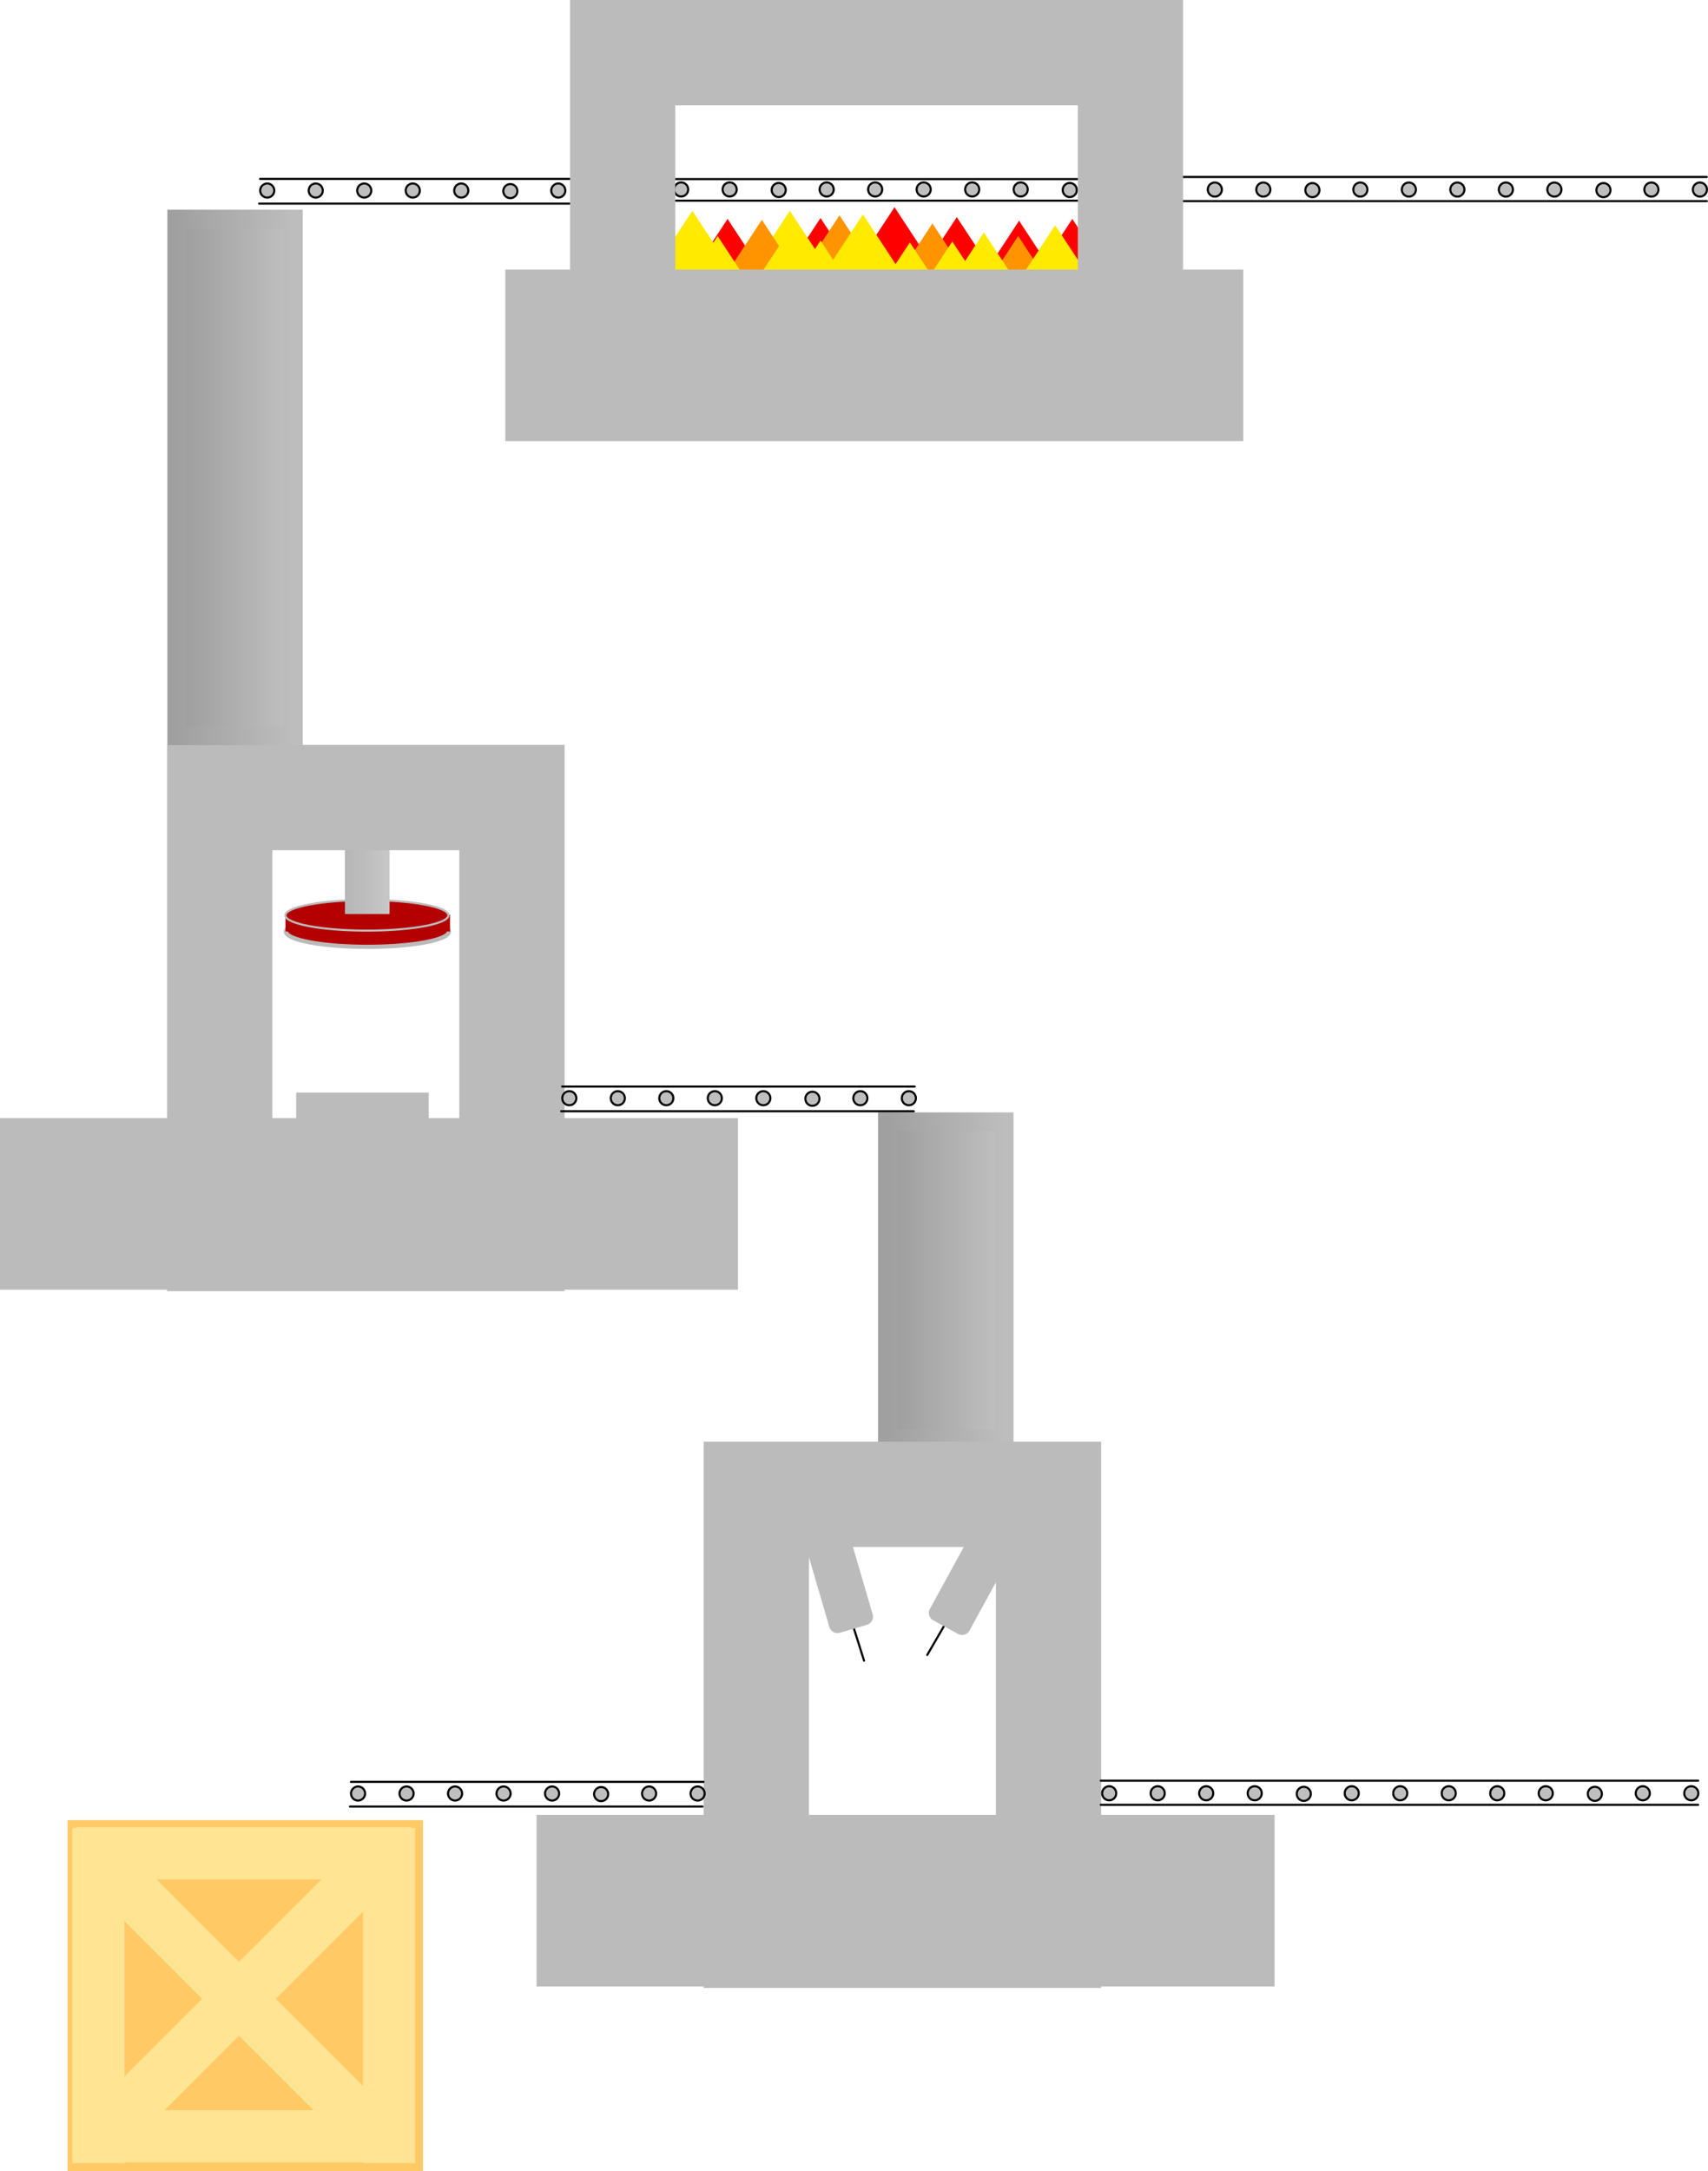 <svg version="1.1" xmlns="http://www.w3.org/2000/svg" xmlns:xlink="http://www.w3.org/1999/xlink" width="405.593" height="515.271" viewBox="0,0,405.593,515.271"><defs><linearGradient x1="241.969" y1="396.593" x2="269.629" y2="396.593" gradientUnits="userSpaceOnUse" id="color-1"><stop offset="0" stop-color="#9c9c9c"/><stop offset="1" stop-color="#c1c1c1"/></linearGradient><linearGradient x1="241.969" y1="396.593" x2="269.629" y2="396.593" gradientUnits="userSpaceOnUse" id="color-2"><stop offset="0" stop-color="#a0a0a0"/><stop offset="1" stop-color="#bdbdbd"/></linearGradient><linearGradient x1="113.114" y1="299.301" x2="123.719" y2="299.301" gradientUnits="userSpaceOnUse" id="color-3"><stop offset="0" stop-color="#b5b5b5"/><stop offset="1" stop-color="#c8c8c8"/></linearGradient><linearGradient x1="73.193" y1="206.016" x2="100.853" y2="206.016" gradientUnits="userSpaceOnUse" id="color-4"><stop offset="0" stop-color="#9c9c9c"/><stop offset="1" stop-color="#c1c1c1"/></linearGradient><linearGradient x1="73.193" y1="206.016" x2="100.853" y2="206.016" gradientUnits="userSpaceOnUse" id="color-5"><stop offset="0" stop-color="#a0a0a0"/><stop offset="1" stop-color="#bdbdbd"/></linearGradient></defs><g transform="translate(-31.206,-92.707)"><g stroke-miterlimit="10"><path d="M241.969,434.216v-75.246h27.661v75.246z" fill="url(#color-1)" stroke="url(#color-2)" stroke-width="4.5" stroke-linecap="butt"/><g stroke="#000000" stroke-width="0.5"><path d="M92.991,137.93c0,-0.924 0.749,-1.673 1.673,-1.673c0.924,0 1.673,0.749 1.673,1.673c0,0.924 -0.749,1.673 -1.673,1.673c-0.924,0 -1.673,-0.749 -1.673,-1.673z" fill="#bfbfbf" stroke-linecap="butt"/><path d="M104.51,137.93c0,-0.924 0.749,-1.673 1.673,-1.673c0.924,0 1.673,0.749 1.673,1.673c0,0.924 -0.749,1.673 -1.673,1.673c-0.924,0 -1.673,-0.749 -1.673,-1.673z" fill="#bfbfbf" stroke-linecap="butt"/><path d="M116.029,137.93c0,-0.924 0.749,-1.673 1.673,-1.673c0.924,0 1.673,0.749 1.673,1.673c0,0.924 -0.749,1.673 -1.673,1.673c-0.924,0 -1.673,-0.749 -1.673,-1.673z" fill="#bfbfbf" stroke-linecap="butt"/><path d="M127.548,137.93c0,-0.924 0.749,-1.673 1.673,-1.673c0.924,0 1.673,0.749 1.673,1.673c0,0.924 -0.749,1.673 -1.673,1.673c-0.924,0 -1.673,-0.749 -1.673,-1.673z" fill="#bfbfbf" stroke-linecap="butt"/><path d="M139.067,137.93c0,-0.924 0.749,-1.673 1.673,-1.673c0.924,0 1.673,0.749 1.673,1.673c0,0.924 -0.749,1.673 -1.673,1.673c-0.924,0 -1.673,-0.749 -1.673,-1.673z" fill="#bfbfbf" stroke-linecap="butt"/><path d="M150.719,138.064c0,-0.924 0.749,-1.673 1.673,-1.673c0.924,0 1.673,0.749 1.673,1.673c0,0.924 -0.749,1.673 -1.673,1.673c-0.924,0 -1.673,-0.749 -1.673,-1.673z" fill="#bfbfbf" stroke-linecap="butt"/><path d="M162.104,137.93c0,-0.924 0.749,-1.673 1.673,-1.673c0.924,0 1.673,0.749 1.673,1.673c0,0.924 -0.749,1.673 -1.673,1.673c-0.924,0 -1.673,-0.749 -1.673,-1.673z" fill="#bfbfbf" stroke-linecap="butt"/><path d="M173.623,137.93c0,-0.924 0.749,-1.673 1.673,-1.673c0.924,0 1.673,0.749 1.673,1.673c0,0.924 -0.749,1.673 -1.673,1.673c-0.924,0 -1.673,-0.749 -1.673,-1.673z" fill="#bfbfbf" stroke-linecap="butt"/><path d="M92.737,141.03h83.724" fill="none" stroke-linecap="round"/><path d="M176.696,135.17h-83.724" fill="none" stroke-linecap="round"/></g><g stroke-linecap="butt"><path d="M137.806,313.799c0,2.004 -8.663,3.628 -19.349,3.628c-10.686,0 -19.349,-1.624 -19.349,-3.628c0,-2.004 8.663,-3.628 19.349,-3.628c10.686,0 19.349,1.624 19.349,3.628z" fill="#b40000" stroke="#bbbbbb" stroke-width="1"/><path d="M98.994,313.787v-3.992h39.076v3.992z" fill="#b40000" stroke="none" stroke-width="0"/><path d="M137.685,309.953c0,2.004 -8.663,3.628 -19.349,3.628c-10.686,0 -19.349,-1.624 -19.349,-3.628c0,-2.004 8.663,-3.628 19.349,-3.628c10.686,0 19.349,1.624 19.349,3.628z" fill="#b40000" stroke="#bbbbbb" stroke-width="0.5"/><path d="M113.114,309.648v-20.693h10.605v20.693z" fill="url(#color-3)" stroke="none" stroke-width="0"/><path d="M31.206,398.804v-40.729h175.241v40.729z" fill="#bbbbbb" stroke="none" stroke-width="0"/><path d="M83.38,386.647v-104.651h69.392v104.651z" fill="none" stroke="#bbbbbb" stroke-width="25"/><path d="M101.535,359.033v-7.017h31.469v7.017z" fill="#bbbbbb" stroke="none" stroke-width="0"/></g><g><path d="M264.258,463.345l-12.869,22.155" fill="none" stroke="#000000" stroke-width="0.5" stroke-linecap="round"/><path d="M236.392,486.853l-7.715,-24.432" fill="none" stroke="#000000" stroke-width="0.5" stroke-linecap="round"/><path d="M158.631,564.182v-40.729h175.241v40.729z" fill="#bbbbbb" stroke="none" stroke-width="0" stroke-linecap="butt"/><path d="M210.805,552.025v-104.651h69.392v104.651z" fill="none" stroke="#bbbbbb" stroke-width="25" stroke-linecap="butt"/><path d="M252.817,477.282c-0.969,-0.53 -1.324,-1.746 -0.794,-2.715l15.061,-27.509c0.53,-0.969 1.746,-1.324 2.715,-0.794l5.891,3.225c0.969,0.53 1.324,1.746 0.794,2.715l-15.061,27.509c-0.53,0.969 -1.746,1.324 -2.715,0.794z" fill="#bbbbbb" stroke="none" stroke-width="0" stroke-linecap="butt"/><path d="M227.151,444.401c1.06,-0.31 2.171,0.298 2.481,1.358l8.802,30.102c0.31,1.06 -0.298,2.171 -1.358,2.481l-6.446,1.885c-1.06,0.31 -2.171,-0.298 -2.481,-1.358l-8.802,-30.102c-0.31,-1.06 0.298,-2.171 1.358,-2.481z" fill="#bbbbbb" stroke="none" stroke-width="0" stroke-linecap="butt"/></g><g stroke="none" stroke-width="0" stroke-linecap="butt"><path d="M47.262,607.977v-83.271h84.396v83.271z" fill="#ffca66"/><path d="M48.387,606.102v-79.52h12.378v79.52z" fill="#ffe493"/><path d="M117.405,606.102v-79.52h12.378v79.52z" fill="#ffe493"/><path d="M49.325,526.395h79.52v12.378h-79.52z" fill="#ffe493"/><path d="M49.325,593.536h79.52v12.378h-79.52z" fill="#ffe493"/><path d="M64.222,534.601l56.229,56.229l-8.753,8.753l-56.229,-56.229z" fill="#ffe493"/><path d="M121.201,542.604l-56.229,56.229l-8.753,-8.753l56.229,-56.229z" fill="#ffe493"/></g><g stroke="#000000" stroke-width="0.5"><path d="M294.651,134.71h141.858" fill="none" stroke-linecap="round"/><path d="M294.976,137.696c0,-0.924 0.749,-1.673 1.673,-1.673c0.924,0 1.673,0.749 1.673,1.673c0,0.924 -0.749,1.673 -1.673,1.673c-0.924,0 -1.673,-0.749 -1.673,-1.673z" fill="#bfbfbf" stroke-linecap="butt"/><path d="M306.494,137.696c0,-0.924 0.749,-1.673 1.673,-1.673c0.924,0 1.673,0.749 1.673,1.673c0,0.924 -0.749,1.673 -1.673,1.673c-0.924,0 -1.673,-0.749 -1.673,-1.673z" fill="#bfbfbf" stroke-linecap="butt"/><path d="M318.013,137.696c0,-0.924 0.749,-1.673 1.673,-1.673c0.924,0 1.673,0.749 1.673,1.673c0,0.924 -0.749,1.673 -1.673,1.673c-0.924,0 -1.673,-0.749 -1.673,-1.673z" fill="#bfbfbf" stroke-linecap="butt"/><path d="M329.532,137.696c0,-0.924 0.749,-1.673 1.673,-1.673c0.924,0 1.673,0.749 1.673,1.673c0,0.924 -0.749,1.673 -1.673,1.673c-0.924,0 -1.673,-0.749 -1.673,-1.673z" fill="#bfbfbf" stroke-linecap="butt"/><path d="M341.185,137.83c0,-0.924 0.749,-1.673 1.673,-1.673c0.924,0 1.673,0.749 1.673,1.673c0,0.924 -0.749,1.673 -1.673,1.673c-0.924,0 -1.673,-0.749 -1.673,-1.673z" fill="#bfbfbf" stroke-linecap="butt"/><path d="M352.57,137.696c0,-0.924 0.749,-1.673 1.673,-1.673c0.924,0 1.673,0.749 1.673,1.673c0,0.924 -0.749,1.673 -1.673,1.673c-0.924,0 -1.673,-0.749 -1.673,-1.673z" fill="#bfbfbf" stroke-linecap="butt"/><path d="M364.089,137.696c0,-0.924 0.749,-1.673 1.673,-1.673c0.924,0 1.673,0.749 1.673,1.673c0,0.924 -0.749,1.673 -1.673,1.673c-0.924,0 -1.673,-0.749 -1.673,-1.673z" fill="#bfbfbf" stroke-linecap="butt"/><path d="M375.608,137.696c0,-0.924 0.749,-1.673 1.673,-1.673c0.924,0 1.673,0.749 1.673,1.673c0,0.924 -0.749,1.673 -1.673,1.673c-0.924,0 -1.673,-0.749 -1.673,-1.673z" fill="#bfbfbf" stroke-linecap="butt"/><path d="M387.127,137.696c0,-0.924 0.749,-1.673 1.673,-1.673c0.924,0 1.673,0.749 1.673,1.673c0,0.924 -0.749,1.673 -1.673,1.673c-0.924,0 -1.673,-0.749 -1.673,-1.673z" fill="#bfbfbf" stroke-linecap="butt"/><path d="M398.646,137.696c0,-0.924 0.749,-1.673 1.673,-1.673c0.924,0 1.673,0.749 1.673,1.673c0,0.924 -0.749,1.673 -1.673,1.673c-0.924,0 -1.673,-0.749 -1.673,-1.673z" fill="#bfbfbf" stroke-linecap="butt"/><path d="M410.298,137.83c0,-0.924 0.749,-1.673 1.673,-1.673c0.924,0 1.673,0.749 1.673,1.673c0,0.924 -0.749,1.673 -1.673,1.673c-0.924,0 -1.673,-0.749 -1.673,-1.673z" fill="#bfbfbf" stroke-linecap="butt"/><path d="M421.683,137.696c0,-0.924 0.749,-1.673 1.673,-1.673c0.924,0 1.673,0.749 1.673,1.673c0,0.924 -0.749,1.673 -1.673,1.673c-0.924,0 -1.673,-0.749 -1.673,-1.673z" fill="#bfbfbf" stroke-linecap="butt"/><path d="M433.202,137.696c0,-0.924 0.749,-1.673 1.673,-1.673c0.924,0 1.673,0.749 1.673,1.673c0,0.924 -0.749,1.673 -1.673,1.673c-0.924,0 -1.673,-0.749 -1.673,-1.673z" fill="#bfbfbf" stroke-linecap="butt"/><path d="M436.509,140.434h-141.858" fill="none" stroke-linecap="round"/></g><g><path d="M215.297,160.82l10.755,-16.371l10.755,16.371z" fill="#ff0000" stroke="#bbbbbb" stroke-width="0" stroke-linecap="butt"/><path d="M219.798,160.177l10.755,-16.371l10.755,16.371z" fill="#ff9400" stroke="#bbbbbb" stroke-width="0" stroke-linecap="butt"/><path d="M262.447,161.463l10.755,-16.371l10.755,16.371z" fill="#ff0000" stroke="#bbbbbb" stroke-width="0" stroke-linecap="butt"/><path d="M193.223,161.035l10.755,-16.371l10.755,16.371z" fill="#ff0000" stroke="#bbbbbb" stroke-width="0" stroke-linecap="butt"/><path d="M208.011,159.106l10.755,-16.371l10.755,16.371z" fill="#ffea00" stroke="#bbbbbb" stroke-width="0" stroke-linecap="butt"/><path d="M232.871,158.249l10.755,-16.371l10.755,16.371z" fill="#ff0000" stroke="#bbbbbb" stroke-width="0" stroke-linecap="butt"/><path d="M247.659,160.606l10.755,-16.371l10.755,16.371z" fill="#ff0000" stroke="#bbbbbb" stroke-width="0" stroke-linecap="butt"/><path d="M262.233,165.107l10.755,-16.371l10.755,16.371z" fill="#ff9400" stroke="#bbbbbb" stroke-width="0" stroke-linecap="butt"/><path d="M254.089,164.249l10.755,-16.371l10.755,16.371z" fill="#ffea00" stroke="#bbbbbb" stroke-width="0" stroke-linecap="butt"/><path d="M275.092,161.035l10.755,-16.371l10.755,16.371z" fill="#ff0000" stroke="#bbbbbb" stroke-width="0" stroke-linecap="butt"/><path d="M184.864,159.106l10.755,-16.371l10.755,16.371z" fill="#ffea00" stroke="#bbbbbb" stroke-width="0" stroke-linecap="butt"/><path d="M201.367,161.249l10.755,-16.371l10.755,16.371z" fill="#ff9400" stroke="#bbbbbb" stroke-width="0" stroke-linecap="butt"/><path d="M225.37,159.963l10.755,-16.371l10.755,16.371z" fill="#ffea00" stroke="#bbbbbb" stroke-width="0" stroke-linecap="butt"/><path d="M241.873,162.106l10.755,-16.371l10.755,16.371z" fill="#ff9400" stroke="#bbbbbb" stroke-width="0" stroke-linecap="butt"/><path d="M271.02,162.535l10.755,-16.371l10.755,16.371z" fill="#ffea00" stroke="#bbbbbb" stroke-width="0" stroke-linecap="butt"/><path d="M246.587,166.393l10.755,-16.371l10.755,16.371z" fill="#ffea00" stroke="#bbbbbb" stroke-width="0" stroke-linecap="butt"/><path d="M236.515,166.607l10.755,-16.371l10.755,16.371z" fill="#ffea00" stroke="#bbbbbb" stroke-width="0" stroke-linecap="butt"/><path d="M215.297,166.178l10.755,-16.371l10.755,16.371z" fill="#ffea00" stroke="#bbbbbb" stroke-width="0" stroke-linecap="butt"/><path d="M206.725,165.535l10.755,-16.371l10.755,16.371z" fill="#ffea00" stroke="#bbbbbb" stroke-width="0" stroke-linecap="butt"/><path d="M190.865,165.107l10.755,-16.371l10.755,16.371z" fill="#ffea00" stroke="#bbbbbb" stroke-width="0" stroke-linecap="butt"/><path d="M151.202,197.422v-40.729h175.241v40.729z" fill="#bbbbbb" stroke="none" stroke-width="0" stroke-linecap="butt"/><g stroke="#000000" stroke-width="0.5"><g fill="none" stroke-linecap="round"><path d="M287.077,135.214h-95.865"/><path d="M287.077,140.337h-95.865"/></g><g fill="#bfbfbf" stroke-linecap="butt"><path d="M168.244,137.67c0,-0.924 0.749,-1.673 1.673,-1.673c0.924,0 1.673,0.749 1.673,1.673c0,0.924 -0.749,1.673 -1.673,1.673c-0.924,0 -1.673,-0.749 -1.673,-1.673z"/><path d="M179.763,137.67c0,-0.924 0.749,-1.673 1.673,-1.673c0.924,0 1.673,0.749 1.673,1.673c0,0.924 -0.749,1.673 -1.673,1.673c-0.924,0 -1.673,-0.749 -1.673,-1.673z"/><path d="M191.282,137.67c0,-0.924 0.749,-1.673 1.673,-1.673c0.924,0 1.673,0.749 1.673,1.673c0,0.924 -0.749,1.673 -1.673,1.673c-0.924,0 -1.673,-0.749 -1.673,-1.673z"/><path d="M202.801,137.67c0,-0.924 0.749,-1.673 1.673,-1.673c0.924,0 1.673,0.749 1.673,1.673c0,0.924 -0.749,1.673 -1.673,1.673c-0.924,0 -1.673,-0.749 -1.673,-1.673z"/><path d="M214.453,137.804c0,-0.924 0.749,-1.673 1.673,-1.673c0.924,0 1.673,0.749 1.673,1.673c0,0.924 -0.749,1.673 -1.673,1.673c-0.924,0 -1.673,-0.749 -1.673,-1.673z"/><path d="M225.838,137.67c0,-0.924 0.749,-1.673 1.673,-1.673c0.924,0 1.673,0.749 1.673,1.673c0,0.924 -0.749,1.673 -1.673,1.673c-0.924,0 -1.673,-0.749 -1.673,-1.673z"/><path d="M237.357,137.67c0,-0.924 0.749,-1.673 1.673,-1.673c0.924,0 1.673,0.749 1.673,1.673c0,0.924 -0.749,1.673 -1.673,1.673c-0.924,0 -1.673,-0.749 -1.673,-1.673z"/><path d="M248.876,137.67c0,-0.924 0.749,-1.673 1.673,-1.673c0.924,0 1.673,0.749 1.673,1.673c0,0.924 -0.749,1.673 -1.673,1.673c-0.924,0 -1.673,-0.749 -1.673,-1.673z"/><path d="M260.395,137.67c0,-0.924 0.749,-1.673 1.673,-1.673c0.924,0 1.673,0.749 1.673,1.673c0,0.924 -0.749,1.673 -1.673,1.673c-0.924,0 -1.673,-0.749 -1.673,-1.673z"/><path d="M271.914,137.67c0,-0.924 0.749,-1.673 1.673,-1.673c0.924,0 1.673,0.749 1.673,1.673c0,0.924 -0.749,1.673 -1.673,1.673c-0.924,0 -1.673,-0.749 -1.673,-1.673z"/><path d="M283.567,137.804c0,-0.924 0.749,-1.673 1.673,-1.673c0.924,0 1.673,0.749 1.673,1.673c0,0.924 -0.749,1.673 -1.673,1.673c-0.924,0 -1.673,-0.749 -1.673,-1.673z"/><path d="M294.952,137.67c0,-0.924 0.749,-1.673 1.673,-1.673c0.924,0 1.673,0.749 1.673,1.673c0,0.924 -0.749,1.673 -1.673,1.673c-0.924,0 -1.673,-0.749 -1.673,-1.673z"/><path d="M306.471,137.67c0,-0.924 0.749,-1.673 1.673,-1.673c0.924,0 1.673,0.749 1.673,1.673c0,0.924 -0.749,1.673 -1.673,1.673c-0.924,0 -1.673,-0.749 -1.673,-1.673z"/></g></g><path d="M179.069,179.162v-73.955h120.579v73.955z" fill="none" stroke="#bbbbbb" stroke-width="25" stroke-linecap="butt"/></g><path d="M73.193,267.315v-122.597h27.661v122.597z" fill="url(#color-4)" stroke="url(#color-5)" stroke-width="4.5" stroke-linecap="butt"/><g stroke="#000000" stroke-width="0.5"><path d="M164.721,353.355c0,-0.924 0.749,-1.673 1.673,-1.673c0.924,0 1.673,0.749 1.673,1.673c0,0.924 -0.749,1.673 -1.673,1.673c-0.924,0 -1.673,-0.749 -1.673,-1.673z" fill="#bfbfbf" stroke-linecap="butt"/><path d="M176.24,353.355c0,-0.924 0.749,-1.673 1.673,-1.673c0.924,0 1.673,0.749 1.673,1.673c0,0.924 -0.749,1.673 -1.673,1.673c-0.924,0 -1.673,-0.749 -1.673,-1.673z" fill="#bfbfbf" stroke-linecap="butt"/><path d="M187.759,353.355c0,-0.924 0.749,-1.673 1.673,-1.673c0.924,0 1.673,0.749 1.673,1.673c0,0.924 -0.749,1.673 -1.673,1.673c-0.924,0 -1.673,-0.749 -1.673,-1.673z" fill="#bfbfbf" stroke-linecap="butt"/><path d="M199.278,353.355c0,-0.924 0.749,-1.673 1.673,-1.673c0.924,0 1.673,0.749 1.673,1.673c0,0.924 -0.749,1.673 -1.673,1.673c-0.924,0 -1.673,-0.749 -1.673,-1.673z" fill="#bfbfbf" stroke-linecap="butt"/><path d="M210.797,353.355c0,-0.924 0.749,-1.673 1.673,-1.673c0.924,0 1.673,0.749 1.673,1.673c0,0.924 -0.749,1.673 -1.673,1.673c-0.924,0 -1.673,-0.749 -1.673,-1.673z" fill="#bfbfbf" stroke-linecap="butt"/><path d="M222.449,353.489c0,-0.924 0.749,-1.673 1.673,-1.673c0.924,0 1.673,0.749 1.673,1.673c0,0.924 -0.749,1.673 -1.673,1.673c-0.924,0 -1.673,-0.749 -1.673,-1.673z" fill="#bfbfbf" stroke-linecap="butt"/><path d="M233.834,353.355c0,-0.924 0.749,-1.673 1.673,-1.673c0.924,0 1.673,0.749 1.673,1.673c0,0.924 -0.749,1.673 -1.673,1.673c-0.924,0 -1.673,-0.749 -1.673,-1.673z" fill="#bfbfbf" stroke-linecap="butt"/><path d="M245.353,353.355c0,-0.924 0.749,-1.673 1.673,-1.673c0.924,0 1.673,0.749 1.673,1.673c0,0.924 -0.749,1.673 -1.673,1.673c-0.924,0 -1.673,-0.749 -1.673,-1.673z" fill="#bfbfbf" stroke-linecap="butt"/><path d="M248.191,356.454h-83.724" fill="none" stroke-linecap="round"/><path d="M164.702,350.594h83.724" fill="none" stroke-linecap="round"/></g><g stroke="#000000" stroke-width="0.5"><path d="M114.557,518.38c0,-0.924 0.749,-1.673 1.673,-1.673c0.924,0 1.673,0.749 1.673,1.673c0,0.924 -0.749,1.673 -1.673,1.673c-0.924,0 -1.673,-0.749 -1.673,-1.673z" fill="#bfbfbf" stroke-linecap="butt"/><path d="M126.076,518.38c0,-0.924 0.749,-1.673 1.673,-1.673c0.924,0 1.673,0.749 1.673,1.673c0,0.924 -0.749,1.673 -1.673,1.673c-0.924,0 -1.673,-0.749 -1.673,-1.673z" fill="#bfbfbf" stroke-linecap="butt"/><path d="M137.595,518.38c0,-0.924 0.749,-1.673 1.673,-1.673c0.924,0 1.673,0.749 1.673,1.673c0,0.924 -0.749,1.673 -1.673,1.673c-0.924,0 -1.673,-0.749 -1.673,-1.673z" fill="#bfbfbf" stroke-linecap="butt"/><path d="M149.114,518.38c0,-0.924 0.749,-1.673 1.673,-1.673c0.924,0 1.673,0.749 1.673,1.673c0,0.924 -0.749,1.673 -1.673,1.673c-0.924,0 -1.673,-0.749 -1.673,-1.673z" fill="#bfbfbf" stroke-linecap="butt"/><path d="M160.633,518.38c0,-0.924 0.749,-1.673 1.673,-1.673c0.924,0 1.673,0.749 1.673,1.673c0,0.924 -0.749,1.673 -1.673,1.673c-0.924,0 -1.673,-0.749 -1.673,-1.673z" fill="#bfbfbf" stroke-linecap="butt"/><path d="M172.285,518.514c0,-0.924 0.749,-1.673 1.673,-1.673c0.924,0 1.673,0.749 1.673,1.673c0,0.924 -0.749,1.673 -1.673,1.673c-0.924,0 -1.673,-0.749 -1.673,-1.673z" fill="#bfbfbf" stroke-linecap="butt"/><path d="M183.67,518.38c0,-0.924 0.749,-1.673 1.673,-1.673c0.924,0 1.673,0.749 1.673,1.673c0,0.924 -0.749,1.673 -1.673,1.673c-0.924,0 -1.673,-0.749 -1.673,-1.673z" fill="#bfbfbf" stroke-linecap="butt"/><path d="M195.189,518.38c0,-0.924 0.749,-1.673 1.673,-1.673c0.924,0 1.673,0.749 1.673,1.673c0,0.924 -0.749,1.673 -1.673,1.673c-0.924,0 -1.673,-0.749 -1.673,-1.673z" fill="#bfbfbf" stroke-linecap="butt"/><path d="M198.027,521.48h-83.724" fill="none" stroke-linecap="round"/><path d="M198.262,515.62h-83.724" fill="none" stroke-linecap="round"/></g><g stroke="#000000" stroke-width="0.5"><path d="M292.604,515.337h141.858" fill="none" stroke-linecap="round"/><path d="M292.929,518.323c0,-0.924 0.749,-1.673 1.673,-1.673c0.924,0 1.673,0.749 1.673,1.673c0,0.924 -0.749,1.673 -1.673,1.673c-0.924,0 -1.673,-0.749 -1.673,-1.673z" fill="#bfbfbf" stroke-linecap="butt"/><path d="M304.448,518.323c0,-0.924 0.749,-1.673 1.673,-1.673c0.924,0 1.673,0.749 1.673,1.673c0,0.924 -0.749,1.673 -1.673,1.673c-0.924,0 -1.673,-0.749 -1.673,-1.673z" fill="#bfbfbf" stroke-linecap="butt"/><path d="M315.967,518.323c0,-0.924 0.749,-1.673 1.673,-1.673c0.924,0 1.673,0.749 1.673,1.673c0,0.924 -0.749,1.673 -1.673,1.673c-0.924,0 -1.673,-0.749 -1.673,-1.673z" fill="#bfbfbf" stroke-linecap="butt"/><path d="M327.486,518.323c0,-0.924 0.749,-1.673 1.673,-1.673c0.924,0 1.673,0.749 1.673,1.673c0,0.924 -0.749,1.673 -1.673,1.673c-0.924,0 -1.673,-0.749 -1.673,-1.673z" fill="#bfbfbf" stroke-linecap="butt"/><path d="M339.139,518.457c0,-0.924 0.749,-1.673 1.673,-1.673c0.924,0 1.673,0.749 1.673,1.673c0,0.924 -0.749,1.673 -1.673,1.673c-0.924,0 -1.673,-0.749 -1.673,-1.673z" fill="#bfbfbf" stroke-linecap="butt"/><path d="M350.524,518.323c0,-0.924 0.749,-1.673 1.673,-1.673c0.924,0 1.673,0.749 1.673,1.673c0,0.924 -0.749,1.673 -1.673,1.673c-0.924,0 -1.673,-0.749 -1.673,-1.673z" fill="#bfbfbf" stroke-linecap="butt"/><path d="M362.042,518.323c0,-0.924 0.749,-1.673 1.673,-1.673c0.924,0 1.673,0.749 1.673,1.673c0,0.924 -0.749,1.673 -1.673,1.673c-0.924,0 -1.673,-0.749 -1.673,-1.673z" fill="#bfbfbf" stroke-linecap="butt"/><path d="M373.561,518.323c0,-0.924 0.749,-1.673 1.673,-1.673c0.924,0 1.673,0.749 1.673,1.673c0,0.924 -0.749,1.673 -1.673,1.673c-0.924,0 -1.673,-0.749 -1.673,-1.673z" fill="#bfbfbf" stroke-linecap="butt"/><path d="M385.08,518.323c0,-0.924 0.749,-1.673 1.673,-1.673c0.924,0 1.673,0.749 1.673,1.673c0,0.924 -0.749,1.673 -1.673,1.673c-0.924,0 -1.673,-0.749 -1.673,-1.673z" fill="#bfbfbf" stroke-linecap="butt"/><path d="M396.599,518.323c0,-0.924 0.749,-1.673 1.673,-1.673c0.924,0 1.673,0.749 1.673,1.673c0,0.924 -0.749,1.673 -1.673,1.673c-0.924,0 -1.673,-0.749 -1.673,-1.673z" fill="#bfbfbf" stroke-linecap="butt"/><path d="M408.252,518.457c0,-0.924 0.749,-1.673 1.673,-1.673c0.924,0 1.673,0.749 1.673,1.673c0,0.924 -0.749,1.673 -1.673,1.673c-0.924,0 -1.673,-0.749 -1.673,-1.673z" fill="#bfbfbf" stroke-linecap="butt"/><path d="M419.637,518.323c0,-0.924 0.749,-1.673 1.673,-1.673c0.924,0 1.673,0.749 1.673,1.673c0,0.924 -0.749,1.673 -1.673,1.673c-0.924,0 -1.673,-0.749 -1.673,-1.673z" fill="#bfbfbf" stroke-linecap="butt"/><path d="M431.156,518.323c0,-0.924 0.749,-1.673 1.673,-1.673c0.924,0 1.673,0.749 1.673,1.673c0,0.924 -0.749,1.673 -1.673,1.673c-0.924,0 -1.673,-0.749 -1.673,-1.673z" fill="#bfbfbf" stroke-linecap="butt"/><path d="M434.463,521.062h-141.858" fill="none" stroke-linecap="round"/></g></g></g></svg>